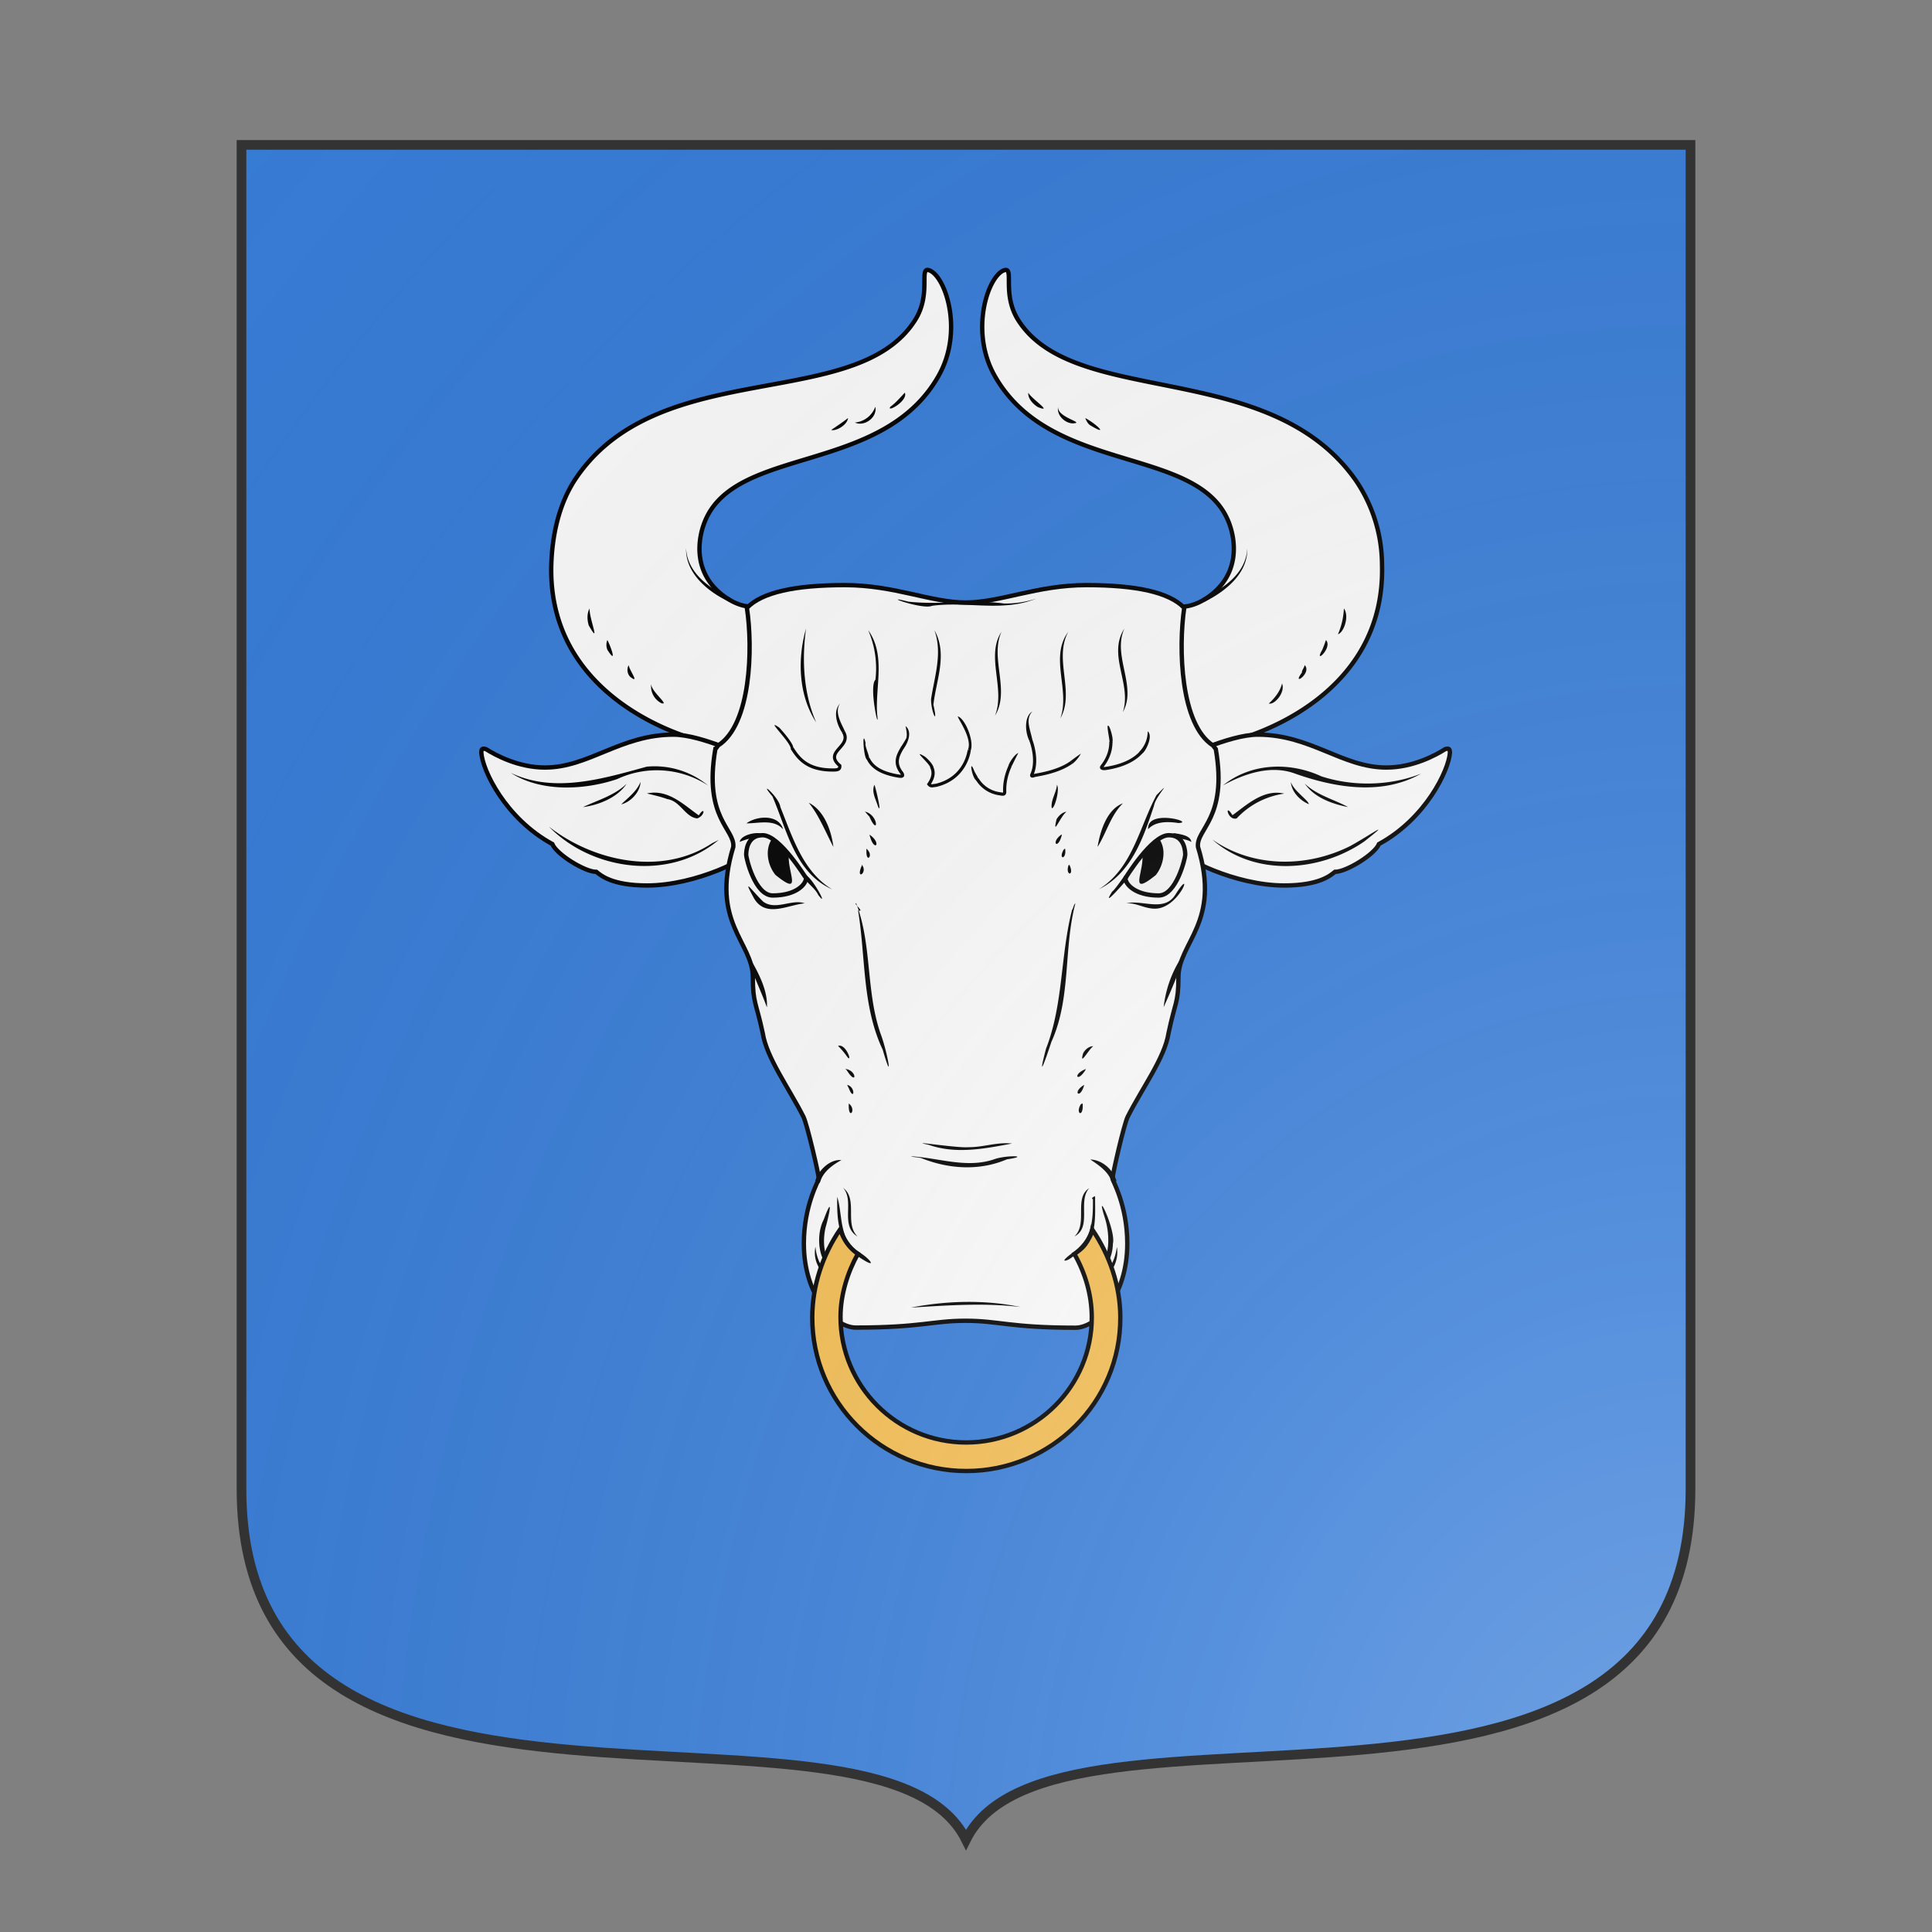 <svg id="coa635174589" width="500" height="500" viewBox="0 10 200 200" xmlns="http://www.w3.org/2000/svg" xmlns:x="http://www.w3.org/1999/xlink"><rect x="0" y="10" width="200" height="200" fill="#808080" stroke="none"/><defs><clipPath id="french_coa635174589"><path d="m 25,25 h 150 v 139.15 c 0,41.745 -66,18.15 -75,36.3 -9,-18.15 -75,5.445 -75,-36.3 v 0 z"/></clipPath><g id="bullHeadCaboshed_coa635174589" stroke-width=".3"><path d="M111.33 86.02c1.3-.92 2.46-3.23 3.68-4.16 0 0 .76.01 1.7-.66 2.22-1.56 1.93-3.93 1.39-5.24-2.15-5.21-12.23-3.2-16.1-9.99-1.78-3.1-.49-6.9.61-7.31.77-.3-.17 1.61 1 3.44 3.89 6.1 17.3 2.58 23.27 11.02a10.4 10.4 0 011.83 5.84c.26 8.81-8.43 11.97-11.67 12.48-1.72 1.72-2.53-.01-4.2-.01m-24.08-5.41c-1.3-.92-2.45-3.23-3.68-4.16 0 0-.76.01-1.7-.66-2.22-1.56-1.93-3.93-1.39-5.24 2.15-5.21 12.23-3.2 16.1-9.99 1.78-3.1.49-6.9-.61-7.31-.77-.3.17 1.61-1 3.44-4.04 6.35-17.42 2.46-23.27 10.72-1.4 1.96-1.77 4.35-1.83 6.14-.26 8.81 8.44 11.97 11.67 12.48 1.72 1.72 2.53-.01 4.2-.01"/><path d="M114.73 92.4s3.4-1.7 5.41-1.7c3.65 0 5.83 2.27 8.87 2.27 1.83 0 3.4-.85 4.06-1.27.32-.09.3.03.33.23-.08 1.23-1.67 4.56-4.9 6.32-.28.7-2.24 1.92-3.04 1.92-.3.24-1.07.94-3.5.94-3.4 0-7.16-1.94-7.16-2.42M85.21 92.4s-3.4-1.7-5.4-1.7c-3.65 0-5.84 2.27-8.87 2.27-1.83 0-3.4-.85-4.07-1.27-.31-.09-.3.03-.32.23.07 1.23 1.67 4.56 4.9 6.32.28.7 2.23 1.92 3.04 1.92.3.24 1.07.94 3.5.94 3.4 0 7.16-1.94 7.16-2.42"/><path d="M82.7 91.7c-.82 4.79 1.36 5.5 1.24 6.75-1.6 5.22 1.35 6.57 1.35 9 0 1.78.22 1.69.68 3.84.26 1.7 1.8 3.79 2.81 5.78.25.5 1.06 3.97 1.06 4.27 0 .14-1.03 1.82-1.03 4.48 0 3.66 2.14 5.8 3.59 5.8 4.5 0 5.28-.47 7.57-.47 2.3 0 3.06.48 7.58.48 1.45 0 3.58-2.15 3.58-5.8 0-2.67-1.02-4.35-1.02-4.49 0-.3.8-3.78 1.05-4.27 1.01-2 2.56-4.07 2.82-5.78.45-2.15.68-2.06.68-3.84 0-2.43 2.96-3.77 1.35-9-.14-1.25 2.06-1.95 1.23-6.75l-.19-.25c-2.25-1.44-2.4-6.7-1.99-9.5-1.04-1.08-3.32-1.57-6.75-1.57s-5.92 1.2-8.34 1.2c-2.41 0-4.9-1.2-8.33-1.2s-5.71.49-6.76 1.57c.42 2.8.28 8.06-1.99 9.5l-.18.25z"/><path fill="#F2BC51" d="m 108.72,124.86 c -0.13,0.71 -0.84,1.42 -1.24,1.68 0.75,1.32 1.19,2.81 1.2,4.34 0.026,4.78 -3.88,8.67 -8.67,8.67 -4.78,0 -8.67,-3.88 -8.67,-8.67 0,-1.55 0.5,-3.1 1.2,-4.35 -0.63,-0.42 -1.02,-1.04 -1.22,-1.7 -1.22,1.785 -1.92,3.89 -1.93,6.06 -0.02,5.87 4.75,10.63 10.63,10.63 5.87,0 10.67,-4.75 10.63,-10.63 -0.01,-2.15 -0.72,-4.24 -1.93,-6.03 z"/><path fill="#F6F6F6" d="M111 100.6c0 .43.68 1.2 2.3 1.2 1.22 0 1.83-2.59 1.83-2.8 0-.22-.03-1.36-1.13-1.36-1.2-.01-3 2.99-3 2.96zm-22.04 0c0 .43-.68 1.2-2.3 1.2-1.23 0-1.83-2.59-1.83-2.8 0-.22.03-1.36 1.13-1.36 1.19-.01 3 2.99 3 2.96z"/><path fill="none" stroke-width=".22" d="M112.08 91.93c-.42.47-1.18.92-2.48 1.11-.23.01-.3-.05-.2-.17.47-.6.6-1.19.6-1.67m-2.7 1.4c-.52.38-1.3.7-2.5.9-.16.04-.35.14-.23-.1.42-1-.09-2.3-.09-2.3m-1.43 1.75c-.23.5-.4 1.1-.38 1.77.01.21-.09.21-.34.16a2.14 2.14 0 01-1.55-1m-.56-2s-.2 1.93-2.3 2.42c-.2.01-.34.1-.48-.08.34-.49.35-.87.18-1.2m-2-1.34c-.3.52-.62 1.05-.05 1.77.16.26-.05.24-.28.2-1.27-.22-1.8-.68-2.05-1.21m-1.7-1.83c.62 1.03-1.41 1.35-.25 2.33.03.29-.2.3-.49.3-1.68 0-2.32-.72-2.8-1.5"/><g fill="#000" stroke="none"><path d="M95.78 67.1c.23.58-1.3 1.41-1 .97.39-.28.68-.64 1-.97zm-2.04.97c.16.73-.75 1.4-1.41 1.09a1.65 1.65 0 001.41-1.09zm-1.88.78c-.07.53-.9.93-1.16.82.4-.27.79-.53 1.16-.82zM74.02 81.99c-.03.68.8 2.66-.05 1.18-.12-.38-.14-.82.05-1.18zm1.23 2.18c.28.54.67 1.72.01.69a.87.87 0 01-.01-.69zm1.47 1.73c.02.31.8 1.35.12.82-.22-.2-.26-.56-.12-.82zm1.56 1.27c-.09.5 1.32 1.53.7 1.36a1.3 1.3 0 01-.7-1.36zm5.36-5.65c-1.44-.67-3-1.95-2.96-3.68.08 1.68 1.64 2.82 3.07 3.41l-.07.17zM104.3 67.1c.19.4 1.77 1.43.67 1-.34-.2-.71-.6-.67-1zm2.06.97c-.1.76 1.98 1.11.98 1.15-.55-.04-1.1-.58-.98-1.15zm1.87.78c.81.43 1.68 1.31.31.48-.15-.12-.24-.3-.31-.48zm17.85 13.14c.4.55-.02 1.68-.41 1.78a5 5 0 00.41-1.78zm-1.24 2.18c.5.53-.89 1.76-.25.67.09-.22.18-.45.25-.67zm-1.47 1.73c.54.54-.94 1.53-.19.52 0-.19.17-.34.19-.52zm-1.56 1.27c.25.6-.52 1.5-.91 1.38.4-.37.78-.83.91-1.38zm-5.47-5.91c1.43-.6 3-1.72 3.07-3.41.05 1.74-1.54 2.99-2.96 3.69l-.07-.17zm-20.51 8.85c.53.44.07 1.3-.13 1.55l-.19-.11s.16-.23.36-.58c.1-.25 0-.64-.04-.86zm8.75-1.01c-.5.53-.16 1.18.01 2 0 .04-.16.04-.18.08-.3-.47-.46-1.7.17-2.08zm5.48 32.5c-.2-.74-.92-1.2-1.48-1.58.83.03 1.57.7 1.81 1.49l-.17.05zm-6.89-2.68c-1.9.36-3.87.75-5.77.08-1.61-.33 2.07.25 2.74.17 1.02.02 2-.37 3.03-.25zm1.68-37.61c-2.3.95-4.81.17-7.2.5-.65.29-3.73-.83-1.64-.29 2.2.25 4.42-.17 6.62.13.75.01 1.5-.1 2.22-.34zm4.06 41.29c-.01 1.25.19 3.11-1.19 3.93-.4.18-.57.43-.87.47-.23.03.28-.39.46-.5 1.47-.99 1.45-2.41 1.45-3.75-.21-.02.18-.27.15-.15z"/><path d="M108.5 122c-.81.91.22 2.7-1.02 3.33.95-.87-.06-2.64 1.02-3.33zm9.24-27.8c1.92-1.55 4.6-1.64 6.79-.62 2.22.72 4.77.65 6.88-.19-2.73 1.55-6.03.96-8.84-.05-1.63-.54-3.41.08-4.83.86zm4.23.57a5.56 5.56 0 00-3.29 1.71c-.63.19-.87-1.15-.29-.22.95-.68 2.14-1.83 3.57-1.49zM117 97.94c2.8 1.96 6.54 1.95 9.53.44 1.33-.73 3.03-1.94.96-.31-3.07 2.12-7.57 2.45-10.49-.13zm-7.33 28.7c.27-.83.14-1.91-.11-2.66-.68-2.16.8.93.58 1.84-.01.35-.08.82-.28 1.17zm.32.71c.23-.4.37-.86.42-1.29.1.5-.03 1.08-.3 1.53zm-6.24 2.85c-2.52-.3-5.03-.11-7.55.04 2.42-.47 5.07-.56 7.55-.04zm3.8-27.86c-.83 3.13-.28 6.54-1.66 9.57-.38 1.17-1 2.9-.37.47 1.2-3.07.99-6.44 1.8-9.59.1-.12.1-.35.23-.45zm3.51 0c1.11-.27 2.65.65 3.41-.63 1.31-2.06.27 1-1.43 1-.69.01-1.35-.43-1.98-.37zm4.1 3.31c-.4 1.3-.98 2.66-1.52 3.86a7.93 7.93 0 011.52-3.86zm-2.59-8.42c-.11-1.44 3.31-.47 2.09-.43-.71-.11-1.6-.13-2.09.43zm-3.4 4.14c2.33-1.45 2.78-4.27 3.98-6.5 1.2-1.2-.07.09-.17.72-.74 2.23-1.56 4.67-3.81 5.78zm-2.89-7.21c.22.4-.24 1.84-.37 1.58-.05-.56.32-1.03.37-1.58zm.66 1.86c-.4.26-1 1.83-.69.52.15-.25.4-.49.69-.52zm-.32 1.58c-.27 1.11-.8.55-.05.01zm.22.97c.12.78-.5.77-.1.07a.24.24 0 01.1-.07zm.3 1.12c.37.8-.3.76-.07.04l.03-.03zm1.02 15.18c-.29 1.07-.87.5 0 0zm-.11 1.29c.08 1-.52.73-.14.07a.22.22 0 01.14-.07zm.73-3.96c-.31.22-.97 1.45-.7.5.13-.27.42-.5.7-.5zm-.5 1.58c-.58 1-.97.38-.04.01h.04zm.8-15.33c.18-1.12.66-2.61 1.75-3.01-.84.82-1.14 2.04-1.75 3.01zm-19.49 23.07c.22-.76 1.02-1.53 1.81-1.46-.63.35-1.28.82-1.48 1.55 0 .12-.34-.22-.33-.09zm6.61-1.72c1.91.1 3.85.86 5.76.2.8-.29 2.58-.25.86.01-1.9.81-3.99.67-5.87-.07-.24-.09-.54-.06-.75-.14zm-5.09 2.8c.38 1.13.11 2.9 1.36 3.74.73.33 1.64 1.4.2.45-1.58-1.05-1.57-2.76-1.56-4.19z"/><path d="M91.52 121.98c1.05.79.07 2.46 1 3.36-1.25-.75-.18-2.44-1-3.36zM82.2 94.21a6.47 6.47 0 00-6.28-.44c-2.32.78-5.28.89-7.33-.43 3 1.43 6.35.4 9.38-.43a5.8 5.8 0 014.23 1.3zm-4.22.55c1.48-.33 2.59.83 3.58 1.51.45-.7.44.03-.11.21-.83-.08-1.16-1.2-2.06-1.33-.42-.16-1.04-.3-1.41-.39zm4.97 3.19c-3.37 2.87-8.74 2.16-11.73-.9 3.03 2.38 7.76 3.44 11.23 1.16l.51-.26zm7.2 28.99c-.4-.82-.37-2 .03-2.77.64-1.72.44-.57.12.58-.13.59-.15 1.3.05 1.9zm-.22.66a2.02 2.02 0 01-.32-1.56c.04.5.19.97.44 1.36zm2.49-25.26c1.12 2.9.65 6.2 1.74 9.15.42 1.17.85 3.55.09.95-1.43-3.03-1.17-6.42-1.7-9.62.52.18-.37-.52-.13-.48zm-3.53 0c-1.17.1-2.68 1.02-3.5-.31-.91-1.65-.14-.53.62.2.88.63 1.97-.22 2.88.12zm-4.09 3.31c.69 1.13 1.54 2.57 1.46 3.87-.47-1.3-1.12-2.56-1.46-3.87zm2.58-8.41c-.63-.75-1.76-.4-2.53-.42.7-.52 2.23-.65 2.53.42zm3.39 4.14c-2.59-1.15-3.13-4.12-4.13-6.42-1.07-1.26.47.05.55.74.84 2.08 1.56 4.47 3.58 5.68zm2.91-7.22c.12.31.54 2.16.24 1.48-.14-.48-.46-.98-.24-1.48zm-.66 1.85c.99.23.94 1.79.31.34-.11-.1-.2-.24-.31-.34zm.32 1.59c.91.63.3 1.28 0 0zm-.22.97c.57.45-.03 1.08.01.13zm-.3 1.12c.43.55-.45 1.1-.03.09.05 0-.02-.1.03-.09zm19.33-.84c.25 1.15-1.06 3.16.95 1.54.56-.7.77-1.86.16-2.59M87.8 98.85c-.25 1.15 1.06 3.16-.95 1.53-.57-.7-.76-1.84-.17-2.58m5.12 17.07c.62.16.47 1.16.12.25l-.06-.12zm.1 1.28c.6.43-.04 1.24.01.04v-.04zm-.73-3.97c.59-.2 1.08 1.43.55.64a5.61 5.61 0 00-.55-.64zm.5 1.59c.83.1.8 1.2.12.12a.46.46 0 00-.12-.12zm-.82-15.32c-.54-1.02-1-2.19-1.7-3.05 1.08.54 1.56 1.95 1.7 3.05zm.61-7.88c-.37-.55-.67-1.48-.15-2.02-.43.6.13 1.43.33 1.92zm8.66 1.2c.4-.83-.9-2.45-.65-2.32.49.21 1.09 1.67.86 2.33-.04.11-.1-.05-.21-.01zm-6.87-8.28c1.24 1.75.47 3.88.62 5.82.18 1.46-.6-1.93-.12-2.4a6.63 6.63 0 00-.5-3.42zm4.57 0c.93 1.66.12 3.44-.07 5.15.36 1.57-.18.48-.16-.4.24-1.58.8-3.16.23-4.75zm-8.86-.11c-.3 2.16-.17 4.5.7 6.47-1.23-1.87-1.3-4.38-.7-6.47zm18.1.22c-1.03 1.88.48 4.16-.55 5.98.7-1.95-.77-4.2.55-5.98zm-4.61 0c-.82 1.8.62 4.07-.45 5.79.74-1.86-.66-4.1.45-5.79zm8.48-.22c-.85 1.88.9 4-.11 5.77.65-1.91-1.08-3.94.11-5.77zm4.62 14.73c-.41-.32-2.27-.29-1.16-.61.37.07 1.13.15 1.16.61zm-4.34 2.47s-2.01 2.35-1.12.95c.2-.14.84-1.09.84-1.09zM84.38 98.1c.12-.66 2.03-.81 1.4-.3-.49-.02-1 .14-1.4.3zm4.6 2.31c.5.3 1.58 2.34.82 1.35-.18-.39-.56-.65-1-1.17z"/><path d="M76.58 94.09c-.65.97-1.94 1.47-3.01 1.61 1.02-.48 2.19-.81 3.01-1.61zm.96-.13c-.03.72-.7 1.4-1.33 1.55.48-.47 1.07-.9 1.33-1.55zm45.84.12c.83.8 2.05 1.1 2.99 1.62-1.1-.22-2.33-.65-2.99-1.62zm-.96-.12c.17.6 1.2 1.25 1.24 1.54-.62-.26-1.2-.86-1.24-1.54zM109.9 91.2c.03-.14-.27-1.37-.04-1.08.15.2.48 1.46.04 1.08zm2.64-.73c.42.33-.2 1.52-.42 1.55-.05 0-.14-.02-.14-.16a2 2 0 00.56-1.39zM107.93 92c-.21.42-.57.7-.57.7l-.14-.18s.34-.26.72-.52zm-7.24 1.85c-.3-.25-.49-1.57-.12-.65.05.17.64.96.12.65zm-3.15-.87c-.06-.31-1.29-1.3-.42-.79.21.12.97.93.42.79zm-4.41-.59c-.22-.28-.3-2.16-.06-1.11-.1.27.55 1.34.06 1.11zm-5.22-.69c.04-.46-1.87-2.23-.79-1.48.27.29 1.38 1.56.79 1.48zm15.7.27c-.2.36-.36.73-.48.94l-.2-.08c.13-.35.5-.82.68-.86z"/></g></g><radialGradient id="backlight" cx="100%" cy="100%" r="150%"><stop stop-color="#fff" stop-opacity=".3" offset="0"/><stop stop-color="#fff" stop-opacity=".15" offset=".25"/><stop stop-color="#000" stop-opacity="0" offset="1"/></radialGradient></defs><g clip-path="url(#french_coa635174589)"><rect x="0" y="0" width="200" height="200" fill="#377cd7"/><g fill="#fafafa" stroke="#000"><use x:href="#bullHeadCaboshed_coa635174589" transform="translate(-50 -50) scale(1.5)"/></g></g><path d="m 25,25 h 150 v 139.15 c 0,41.745 -66,18.15 -75,36.3 -9,-18.15 -75,5.445 -75,-36.3 v 0 z" fill="url(#backlight)" stroke="#333"/></svg>